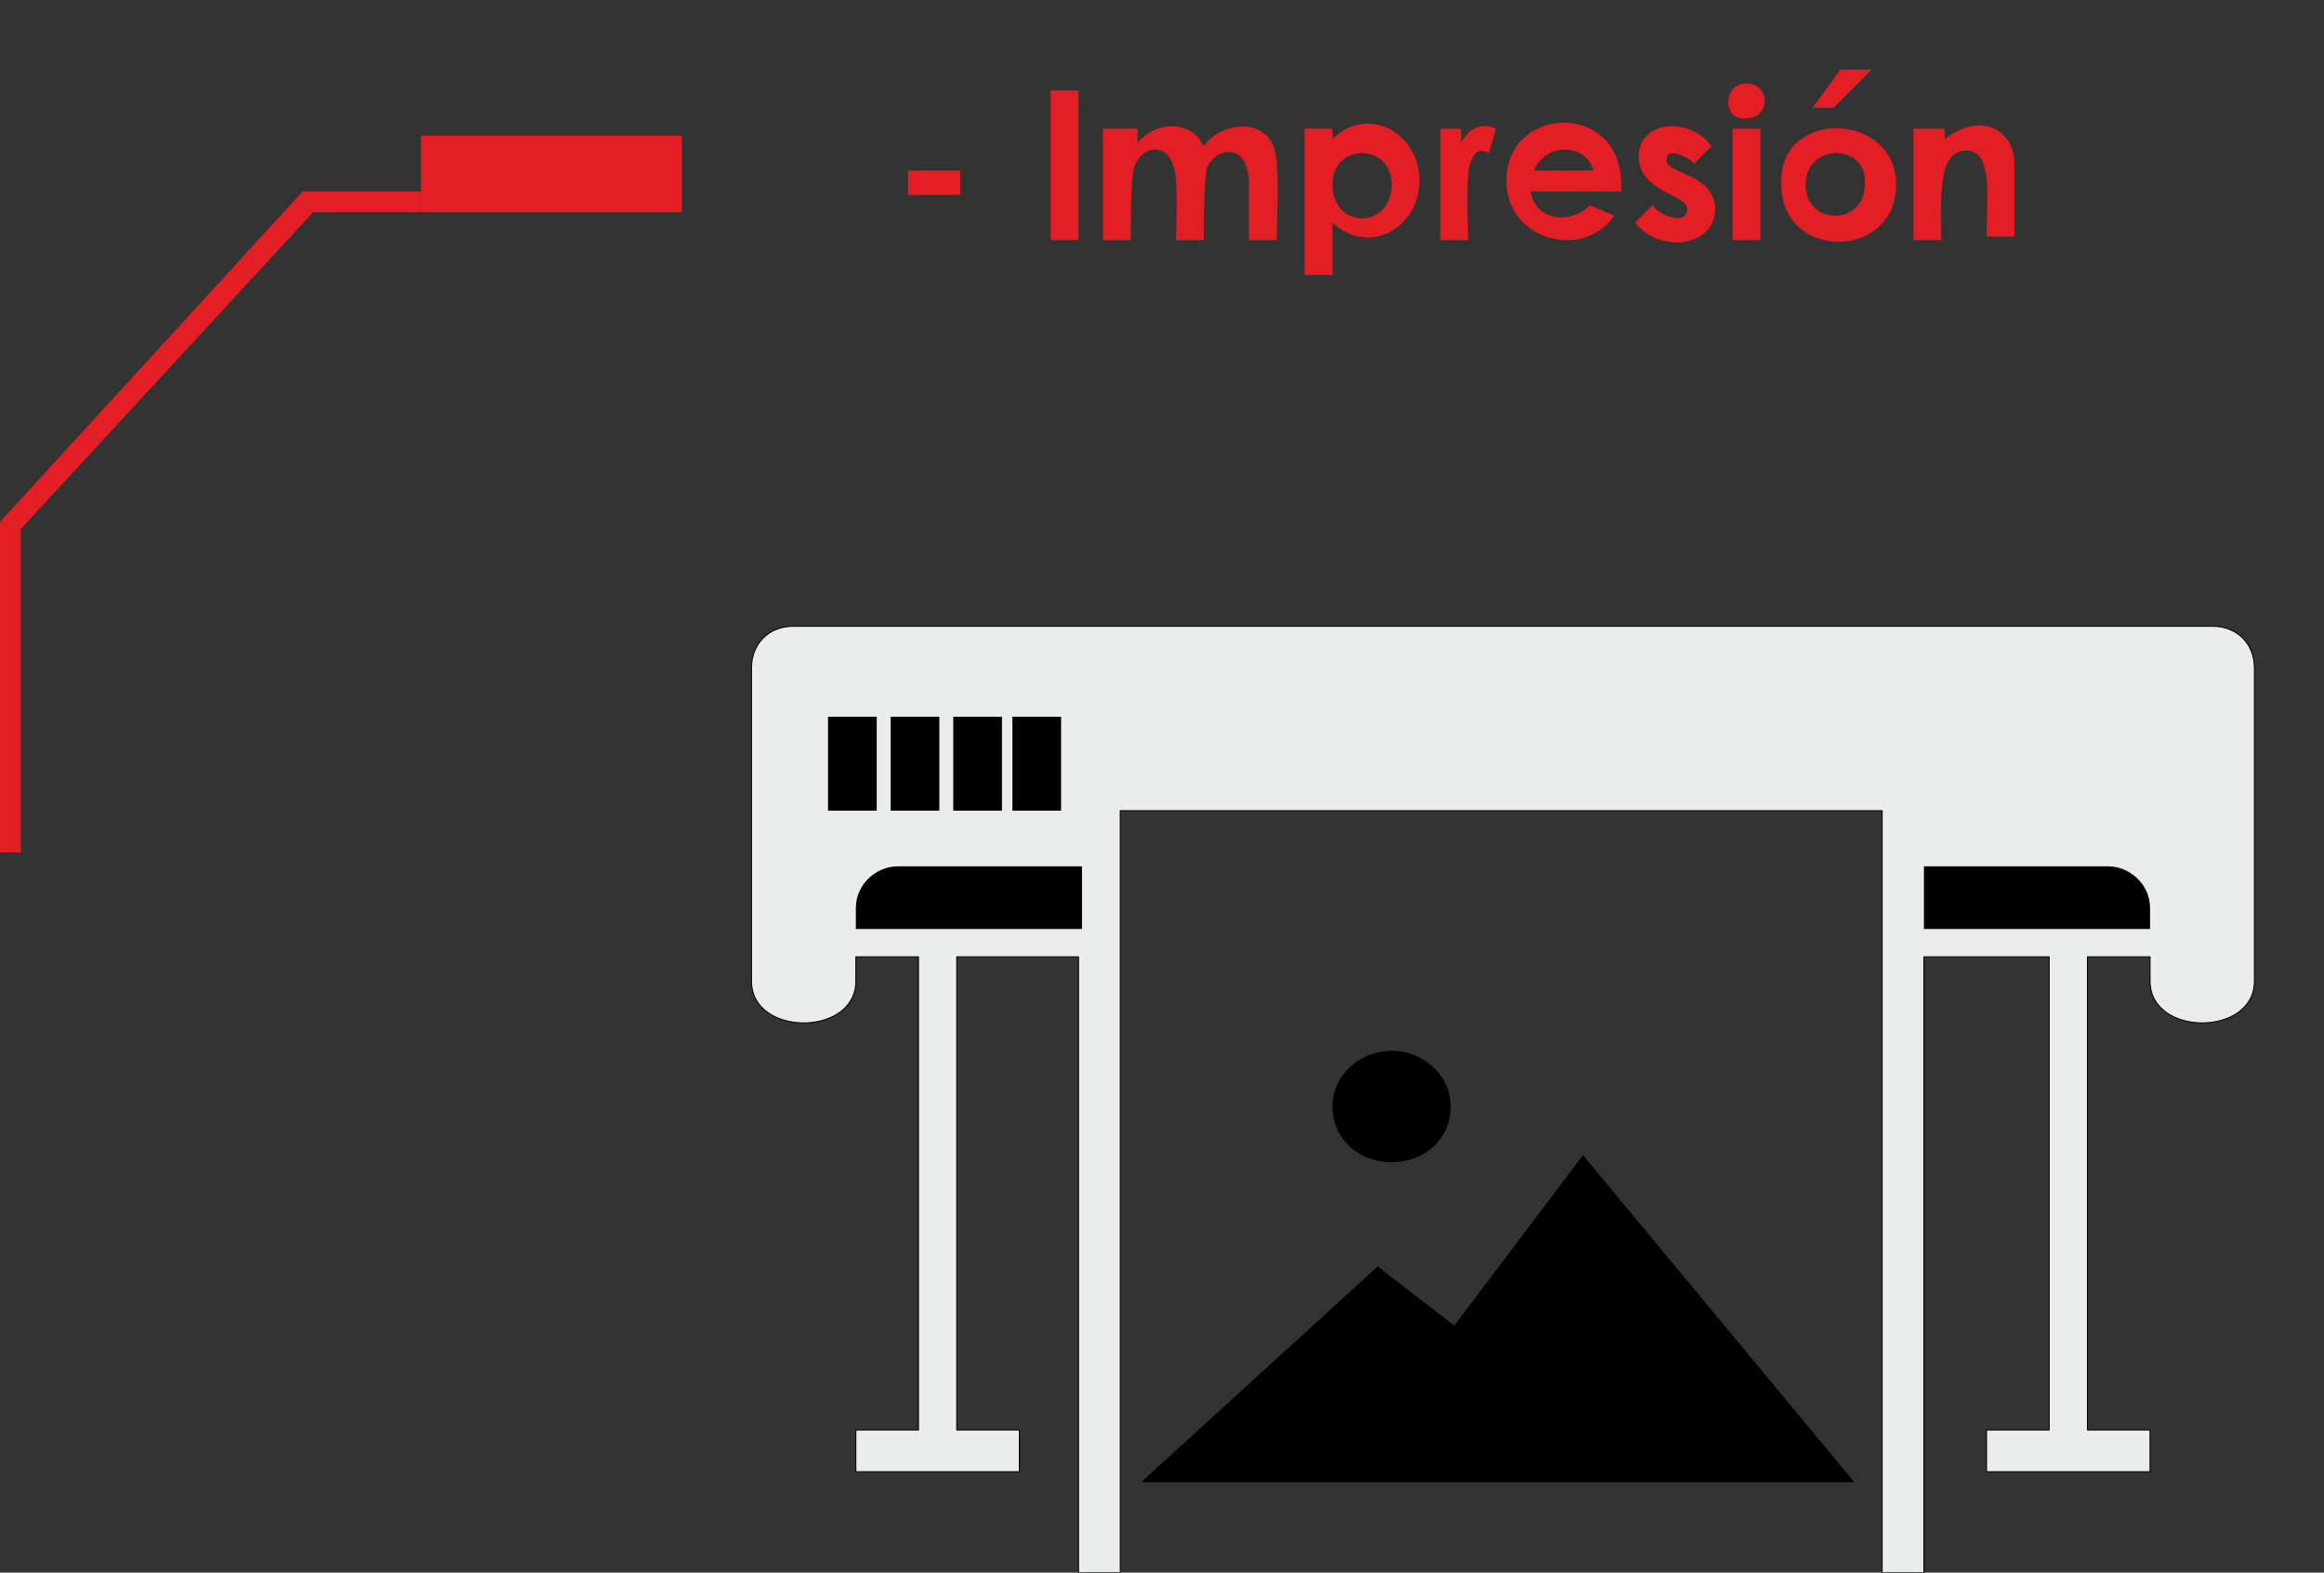 <?xml version="1.0" encoding="utf-8"?>
<!-- Generator: Adobe Illustrator 16.0.0, SVG Export Plug-In . SVG Version: 6.00 Build 0)  -->
<!DOCTYPE svg PUBLIC "-//W3C//DTD SVG 1.1//EN" "http://www.w3.org/Graphics/SVG/1.1/DTD/svg11.dtd">
<svg version="1.1" id="Capa_1" xmlns="http://www.w3.org/2000/svg" xmlns:xlink="http://www.w3.org/1999/xlink" x="0px" y="0px"
	 width="66.8px" height="45.2px" viewBox="0 0 66.8 45.2" style="enable-background:new 0 0 66.8 45.2;" xml:space="preserve">
<rect x="0" y="0" width="66.8" height="45.2" fill="#333333" stroke="none"/>
<style type="text/css">
<![CDATA[
	.st0{fill:#E31E24;}
	.st1{fill-rule:evenodd;clip-rule:evenodd;fill:#E31E24;}
	.st2{fill-rule:evenodd;clip-rule:evenodd;fill:#EBECEC;}
	.st3{fill-rule:evenodd;clip-rule:evenodd;}
	.st4{fill:none;stroke:#000000;stroke-width:2.825287e-002;stroke-linecap:round;stroke-linejoin:round;stroke-miterlimit:22.926;}
]]>
</style>
<path class="st1" d="M55.1,3.7h0.8v0.3c0.5-0.4,1.2-0.6,1.7-0.1c0.2,0.2,0.3,0.5,0.3,0.8v2.1h-0.8c0-0.5,0.1-1.7-0.1-2.1
	c-0.1-0.4-0.6-0.5-0.9-0.2c-0.4,0.4-0.3,1.8-0.3,2.4h-0.8V3.7z M52.9,2h0.9l-1.1,1.1h-0.6L52.9,2z M51.9,5.3c0,1.2,1.7,1.2,1.7,0
	C53.7,4.1,51.9,4.1,51.9,5.3z M54.5,5.3c0,2.2-3.3,2.2-3.3,0C51.1,3.1,54.5,3.2,54.5,5.3z M49.8,3.7h0.8v3.2h-0.8V3.7z M50.2,2.4
	c0.7,0,0.7,1,0,1C49.5,3.5,49.5,2.4,50.2,2.4z M49.2,4.2l-0.5,0.5c-0.2-0.2-0.8-0.5-0.8-0.1c0,0.4,1.4,0.4,1.4,1.4
	c0,1.1-1.6,1.3-2.3,0.4l0.5-0.5c0.2,0.3,1,0.6,1,0.1c0-0.4-1.4-0.5-1.4-1.5C47.1,3.5,48.5,3.3,49.2,4.2z M45.8,4.9
	c-0.2-0.8-1.4-0.8-1.7,0H45.8z M46.6,5.5H44c0.1,0.8,1.1,1,1.7,0.4l0.7,0.3c-0.9,1.3-3.1,0.7-3.1-1c0-2.2,3.3-2.3,3.3,0.1L46.6,5.5z
	 M41.3,3.7H42v0.4c0.2-0.4,0.6-0.6,1-0.4l-0.2,0.7c-0.2-0.1-0.4-0.1-0.5,0.2c-0.2,0.3-0.1,1.9-0.1,2.3h-0.8V3.7z M38.3,5.3
	c0,1.3,1.7,1.3,1.7,0C40,4.1,38.3,4.1,38.3,5.3z M38.3,3.7v0.3c1-1,2.5-0.2,2.5,1.2c0,1.3-1.4,2.2-2.5,1.2v1.5h-0.8V3.7H38.3z
	 M31.9,3.7h0.8v0.4c0.5-0.6,1.5-0.7,1.9,0.1c0.5-0.7,1.7-0.8,2,0c0.2,0.4,0.1,2.1,0.1,2.7h-0.8V5.3c0-1.2-0.9-1.1-1.2-0.5
	c-0.1,0.4-0.1,1.6-0.1,2.1h-0.8c0-0.5,0.1-1.8-0.1-2.2c-0.2-0.6-0.9-0.5-1.1,0.1c-0.1,0.4-0.1,1.6-0.1,2.1h-0.8V3.7z M30.2,2.6H31
	v4.3h-0.8V2.6z M26.1,4.9h1.5v0.7h-1.5V4.9z"/>
<polygon class="st0" points="12.1,6.1 9,6.1 0.6,15.2 0.6,24.5 0,24.5 0,15 8.7,5.5 12.1,5.5 "/>
<rect x="12.1" y="3.9" class="st1" width="7.5" height="2.2"/>
<path class="st2" d="M22.8,18c13.6,0,27.2,0,40.8,0c0.7,0,1.2,0.5,1.2,1.2v9c0,1.6-3,1.6-3,0v-0.7H60v13.6h1.8v1.2h-4.7v-1.2h1.8
	V27.5h-3.6v17.7h-1.2V23.3H32.2v21.9h-1.2V27.5h-3.5v13.6h1.8v1.2h-4.7v-1.2h1.8V27.5h-1.8v0.7c0,1.6-3,1.6-3,0v-9
	C21.6,18.5,22.1,18,22.8,18z"/>
<path class="st4" d="M22.8,18c13.6,0,27.2,0,40.8,0c0.7,0,1.2,0.5,1.2,1.2v9c0,1.6-3,1.6-3,0v-0.7H60v13.6h1.8v1.2h-4.7v-1.2h1.8
	V27.5h-3.6v17.7h-1.2V23.3H32.2v21.9h-1.2V27.5h-3.5v13.6h1.8v1.2h-4.7v-1.2h1.8V27.5h-1.8v0.7c0,1.6-3,1.6-3,0v-9
	C21.6,18.5,22.1,18,22.8,18z"/>
<rect x="23.8" y="20.6" class="st3" width="1.4" height="2.7"/>
<rect x="25.6" y="20.6" class="st3" width="1.4" height="2.7"/>
<rect x="27.4" y="20.6" class="st3" width="1.4" height="2.7"/>
<rect x="29.1" y="20.6" class="st3" width="1.4" height="2.7"/>
<path class="st3" d="M25.8,24.9h5.3v1.8h-6.5v-0.6C24.6,25.4,25.2,24.9,25.8,24.9"/>
<path class="st3" d="M60.6,24.9h-5.3v1.8h6.5v-0.6C61.8,25.4,61.2,24.9,60.6,24.9"/>
<path class="st3" d="M40,30.2c0.9,0,1.7,0.7,1.7,1.6s-0.7,1.6-1.7,1.6s-1.7-0.7-1.7-1.6S39.1,30.2,40,30.2"/>
<polygon class="st3" points="32.8,42.6 53.3,42.6 45.5,33.2 41.8,38.1 39.6,36.4 "/>
</svg>
